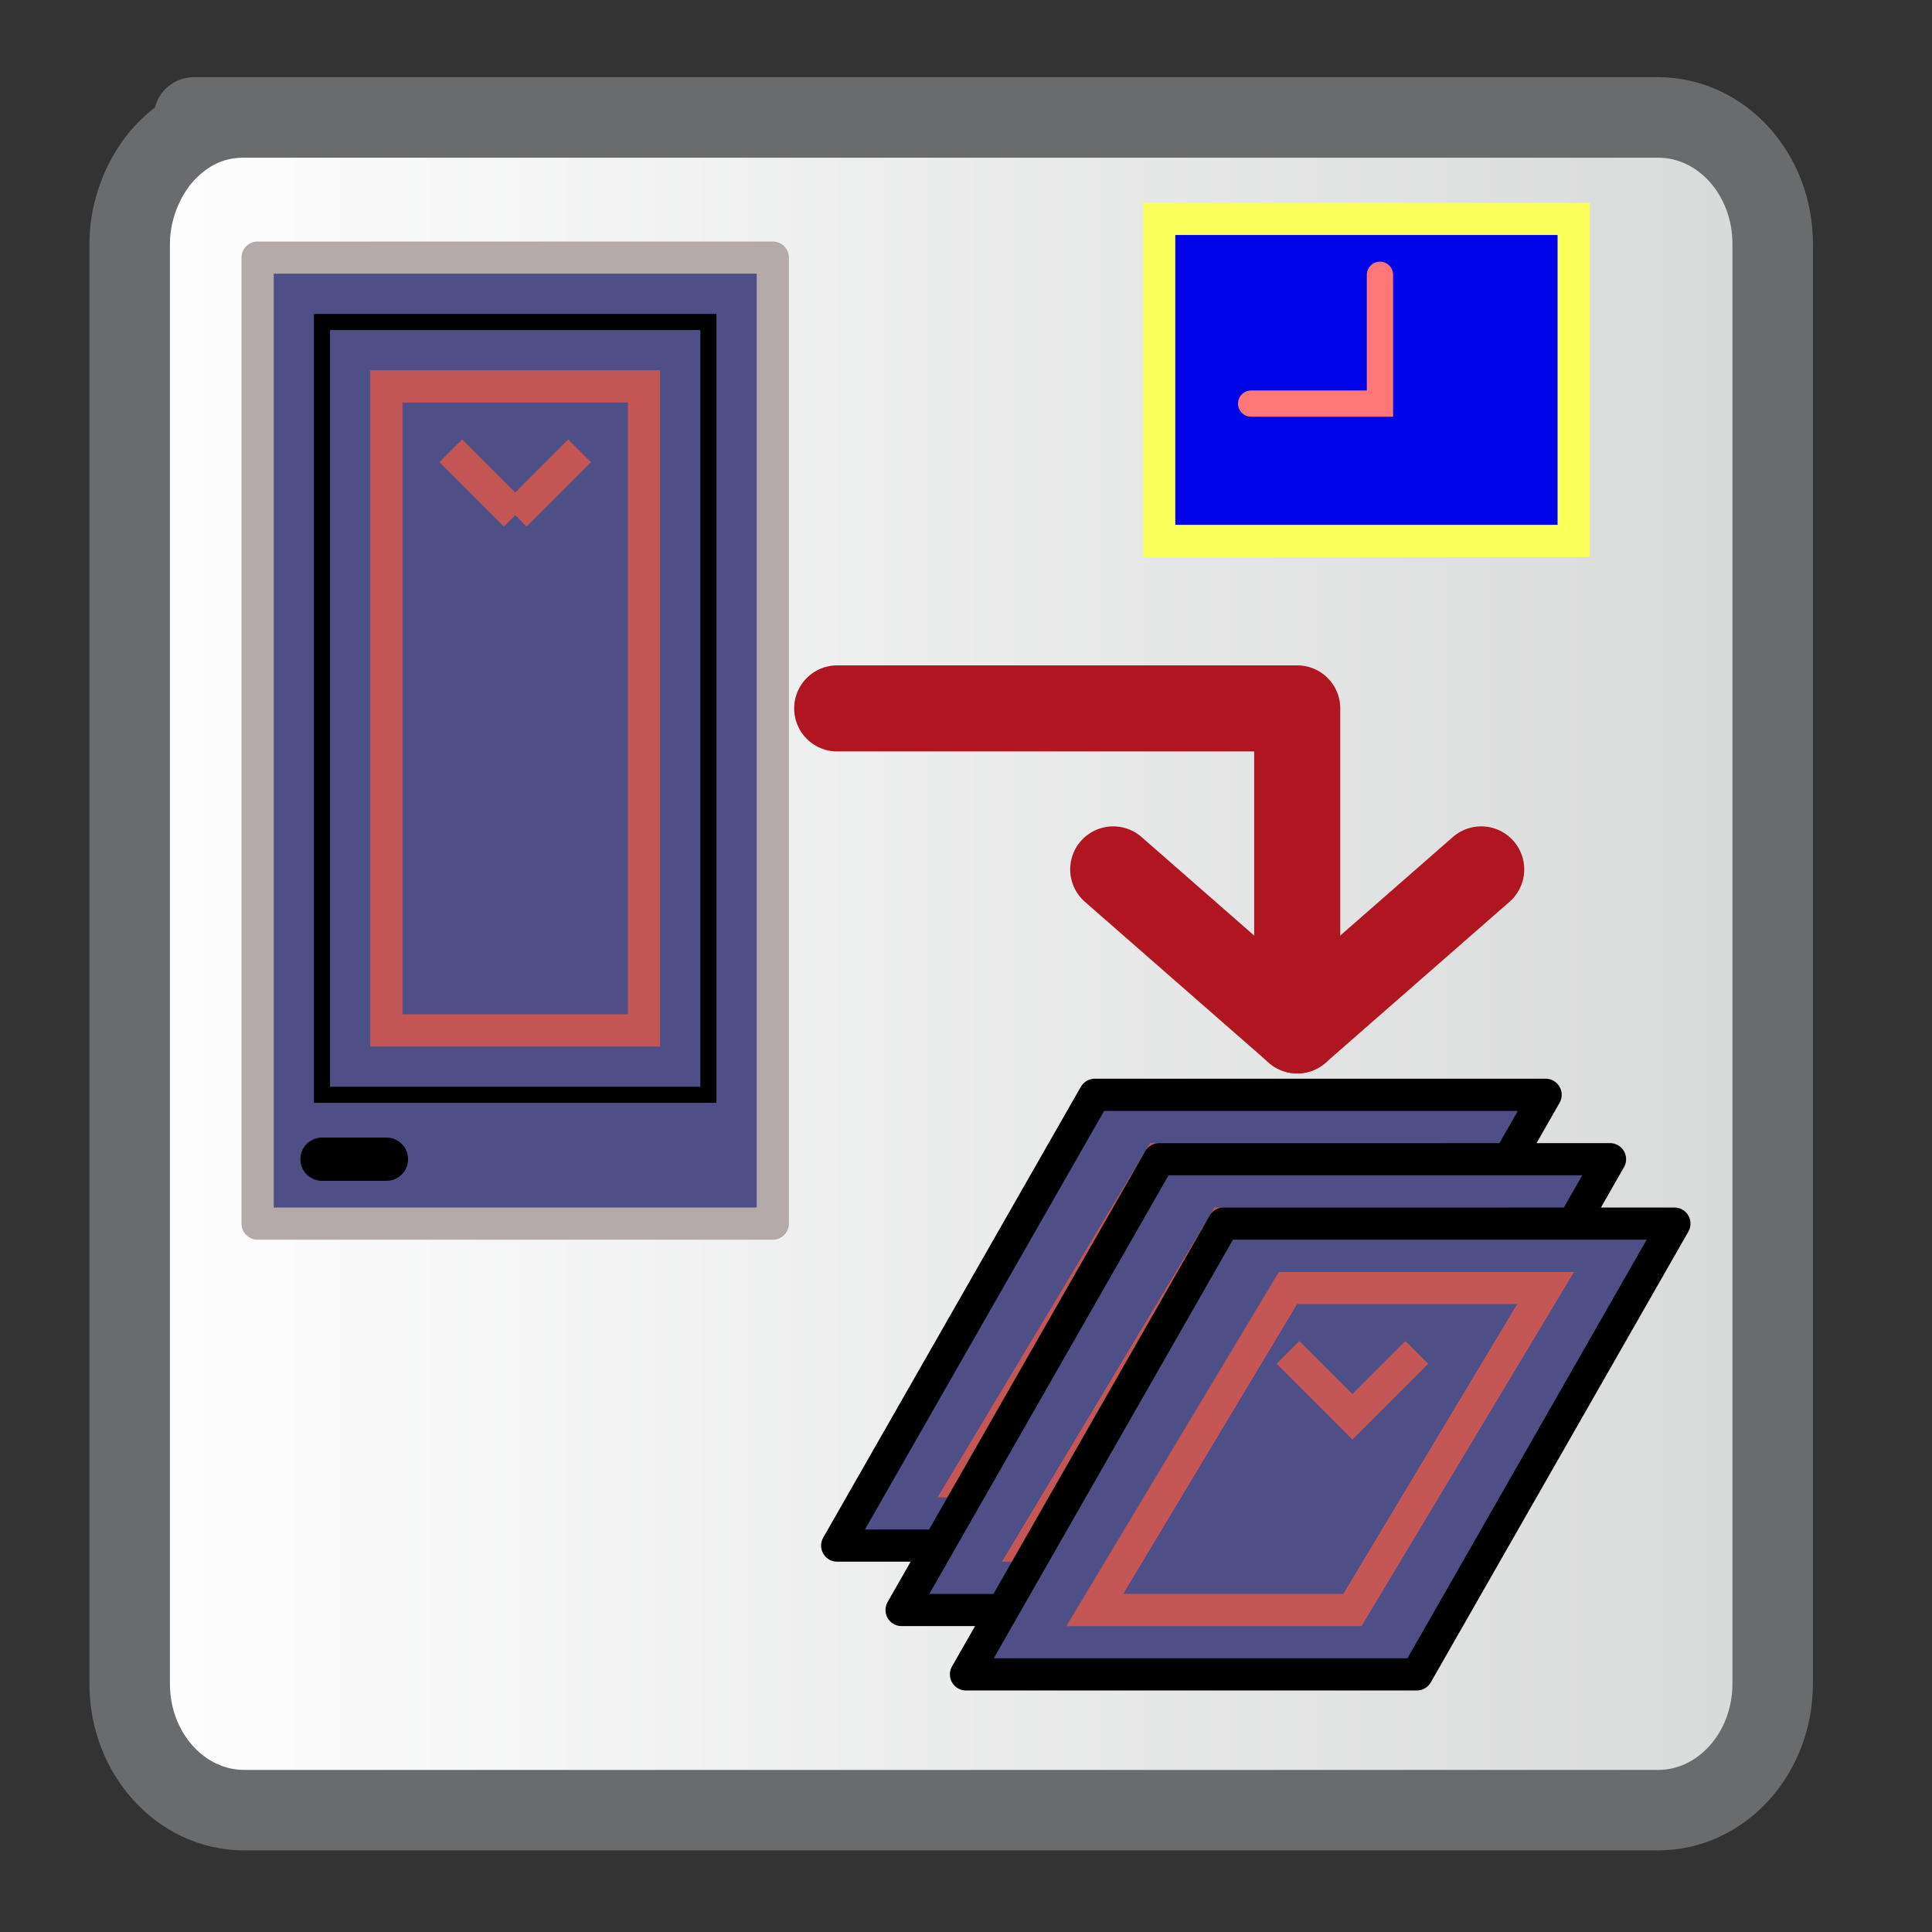 <?xml version="1.0" encoding="UTF-8" standalone="no"?>
<!-- Converted with SVG Converter - Version 0.9.5 (Compiled Mon May 30 09:08:51 2011) - Copyright (C) 2011 Nokia -->

<svg
   xmlns:dc="http://purl.org/dc/elements/1.1/"
   xmlns:cc="http://creativecommons.org/ns#"
   xmlns:rdf="http://www.w3.org/1999/02/22-rdf-syntax-ns#"
   xmlns:svg="http://www.w3.org/2000/svg"
   xmlns="http://www.w3.org/2000/svg"
   xmlns:sodipodi="http://sodipodi.sourceforge.net/DTD/sodipodi-0.dtd"
   xmlns:inkscape="http://www.inkscape.org/namespaces/inkscape"
   width="60px"
   x="0px"
   y="0px"
   version="1.1"
   viewBox="0 0 60 60"
   height="60px"
   id="Layer_1"
   xml:space="preserve"
   inkscape:version="0.48+devel r10575"
   sodipodi:docname="app_scrshot_for_duration.svg"><rect x="0" y="0" width="60" height="60" fill="#333333" stroke="none"/><sodipodi:namedview
   pagecolor="#ffffff"
   bordercolor="#666666"
   borderopacity="1"
   objecttolerance="10"
   gridtolerance="10"
   guidetolerance="10"
   inkscape:pageopacity="0"
   inkscape:pageshadow="2"
   inkscape:window-width="1920"
   inkscape:window-height="976"
   id="namedview14"
   showgrid="true"
   inkscape:zoom="13.116667"
   inkscape:cx="18.106734"
   inkscape:cy="30"
   inkscape:window-x="-8"
   inkscape:window-y="-8"
   inkscape:window-maximized="1"
   inkscape:current-layer="Layer_1"><inkscape:grid
     type="xygrid"
     id="grid2991"
     empspacing="5"
     visible="true"
     enabled="true"
     snapvisiblegridlinesonly="true"
     spacingx="2px"
     spacingy="2px" /></sodipodi:namedview>
 <defs
   id="defs15">
  <linearGradient
   id="linearGradient4109"
   y1="29.931"
   x1="2.777"
   y2="29.931"
   x2="56.302"
   gradientUnits="userSpaceOnUse">
   <stop
   offset="0"
   style="stop-color:#FFFFFF"
   id="stop4" />
   <stop
   offset="1"
   style="stop-color:#D7D9D8"
   id="stop6" />
  </linearGradient>
 </defs>
 <linearGradient
   gradientTransform="matrix(1.853,0,0,-1.838,-561.038,-611.806)"
   id="SVGID_1_"
   y1="-334.475"
   x1="318.382"
   y2="-361.155"
   gradientUnits="userSpaceOnUse"
   x2="318.915">
  <stop
   offset="0"
   style="stop-color:#FFFFFF"
   id="stop9" />
  <stop
   offset="1"
   style="stop-color:#D7D9D8"
   id="stop11" />
 </linearGradient>
 <path
   style="fill:url(#linearGradient4109);stroke:#696b6c;stroke-width:2.5;stroke-miterlimit:4;stroke-dasharray:none;stroke-opacity:1;fill-opacity:1.0"
   id="path8"
   d="M 55.052,52.292 C 55.052,54.45 53.469,56.216 51.49,56.216 L 7.587,56.216 C 5.61,56.216 4.027,54.45 4.027,52.292 L 4.027,7.569 C 4.027,6.398 4.552,5.285 5.236,4.622 C 5.92,3.959 6.683,3.647 7.587,3.647 C 7.587,3.647 1.723,3.647 12.698,3.647 C 23.674,3.647 51.49,3.647 51.49,3.647 C 53.469,3.647 55.052,5.411 55.052,7.569 L 55.052,52.292 z " />
<rect
   style="fill:#4f4f88;fill-opacity:1;fill-rule:evenodd;stroke:#b6a9a9;stroke-width:1px;stroke-linecap:round;stroke-linejoin:round;stroke-opacity:1"
   id="rect2993"
   width="16"
   height="30"
   x="8"
   y="8"
   ry="1.7382812e-005" /><path
   style="fill:none;stroke:#000000;stroke-width:0.5;stroke-linecap:butt;stroke-linejoin:miter;stroke-miterlimit:4;stroke-opacity:1;stroke-dasharray:none"
   d="m 10,10 12,0 0,24 -12,0 z"
   id="path3769"
   inkscape:connector-curvature="0" /><path
   style="fill:none;stroke:#000000;stroke-width:1.344;stroke-linecap:round;stroke-linejoin:miter;stroke-miterlimit:4;stroke-opacity:1;stroke-dasharray:none"
   d="m 10,36 2,0"
   id="path3773"
   inkscape:connector-curvature="0" /><path
   style="fill:#4f4f88;fill-opacity:1;stroke:#000000;stroke-width:1px;stroke-linecap:butt;stroke-linejoin:round;stroke-opacity:1"
   d="m 34,34 14,0 -8,14 -14,0 z"
   id="path3775"
   inkscape:connector-curvature="0" /><path
   style="fill:none;stroke:#b01622;stroke-width:2.673;stroke-linecap:round;stroke-linejoin:round;stroke-miterlimit:4;stroke-opacity:1;stroke-dasharray:none"
   d="m 26,22 14.286,0 0,10 0,0 -5.714,-5 0,0"
   id="path3802"
   inkscape:connector-curvature="0" /><path
   style="fill:none;stroke:#b01622;stroke-width:2.673;stroke-linecap:round;stroke-linejoin:round;stroke-miterlimit:4;stroke-opacity:1;stroke-dasharray:none"
   d="M 40.286,32 46,27"
   id="path3804"
   inkscape:connector-curvature="0" /><path
   style="fill:none;stroke:#c55656;stroke-width:1px;stroke-linecap:butt;stroke-linejoin:miter;stroke-opacity:1"
   d="m 12,12 8,0 0,20 -8,0 z"
   id="path2995"
   inkscape:connector-curvature="0" /><path
   style="fill:none;stroke:#c55656;stroke-width:1px;stroke-linecap:butt;stroke-linejoin:miter;stroke-opacity:1"
   d="m 16,16 2,-2"
   id="path2997"
   inkscape:connector-curvature="0" /><path
   style="fill:none;stroke:#c55656;stroke-width:1px;stroke-linecap:butt;stroke-linejoin:miter;stroke-opacity:1"
   d="M 16,16 14,14"
   id="path2999"
   inkscape:connector-curvature="0" /><path
   style="fill:none;stroke:#c55656;stroke-width:1px;stroke-linecap:butt;stroke-linejoin:miter;stroke-opacity:1"
   d="m 36,36 8,0 -6,10 -8,0 z"
   id="path3770"
   inkscape:connector-curvature="0" /><path
   style="fill:none;stroke:#c55656;stroke-width:1px;stroke-linecap:butt;stroke-linejoin:miter;stroke-opacity:1"
   d="m 36,38 2,2 2,-2"
   id="path3772"
   inkscape:connector-curvature="0" /><path
   style="fill:#4f4f88;fill-opacity:1;stroke:#000000;stroke-width:1px;stroke-linecap:butt;stroke-linejoin:round;stroke-opacity:1"
   d="m 36,36 14,0 -8,14 -14,0 z"
   id="path3775-1"
   inkscape:connector-curvature="0" /><path
   style="fill:none;stroke:#c55656;stroke-width:1px;stroke-linecap:butt;stroke-linejoin:miter;stroke-opacity:1"
   d="m 38,38 8,0 -6,10 -8,0 z"
   id="path3770-7"
   inkscape:connector-curvature="0" /><path
   style="fill:none;stroke:#c55656;stroke-width:1px;stroke-linecap:butt;stroke-linejoin:miter;stroke-opacity:1"
   d="m 38,40 2,2 2,-2"
   id="path3772-4"
   inkscape:connector-curvature="0" /><path
   style="fill:#4f4f88;fill-opacity:1;stroke:#000000;stroke-width:1px;stroke-linecap:butt;stroke-linejoin:round;stroke-opacity:1"
   d="m 38,38 14,0 -8,14 -14,0 z"
   id="path3775-0"
   inkscape:connector-curvature="0" /><path
   style="fill:none;stroke:#c55656;stroke-width:1px;stroke-linecap:butt;stroke-linejoin:miter;stroke-opacity:1"
   d="m 40,40 8,0 -6,10 -8,0 z"
   id="path3770-9"
   inkscape:connector-curvature="0" /><path
   style="fill:none;stroke:#c55656;stroke-width:1px;stroke-linecap:butt;stroke-linejoin:miter;stroke-opacity:1"
   d="m 40,42 2,2 2,-2"
   id="path3772-48"
   inkscape:connector-curvature="0" /><rect
   style="fill:#0004e9;fill-rule:evenodd;stroke:#faff59;stroke-width:1px;stroke-linecap:butt;stroke-linejoin:miter;stroke-opacity:1;fill-opacity:1"
   id="rect33"
   width="12.872"
   height="10"
   x="36"
   y="6.798" /><path
   style="fill:none;stroke:#ff7777;stroke-width:0.816px;stroke-linecap:round;stroke-linejoin:miter;stroke-opacity:1"
   d="m 42.856,8.534 0,4 -4,0"
   id="path3774"
   inkscape:connector-curvature="0" /></svg>